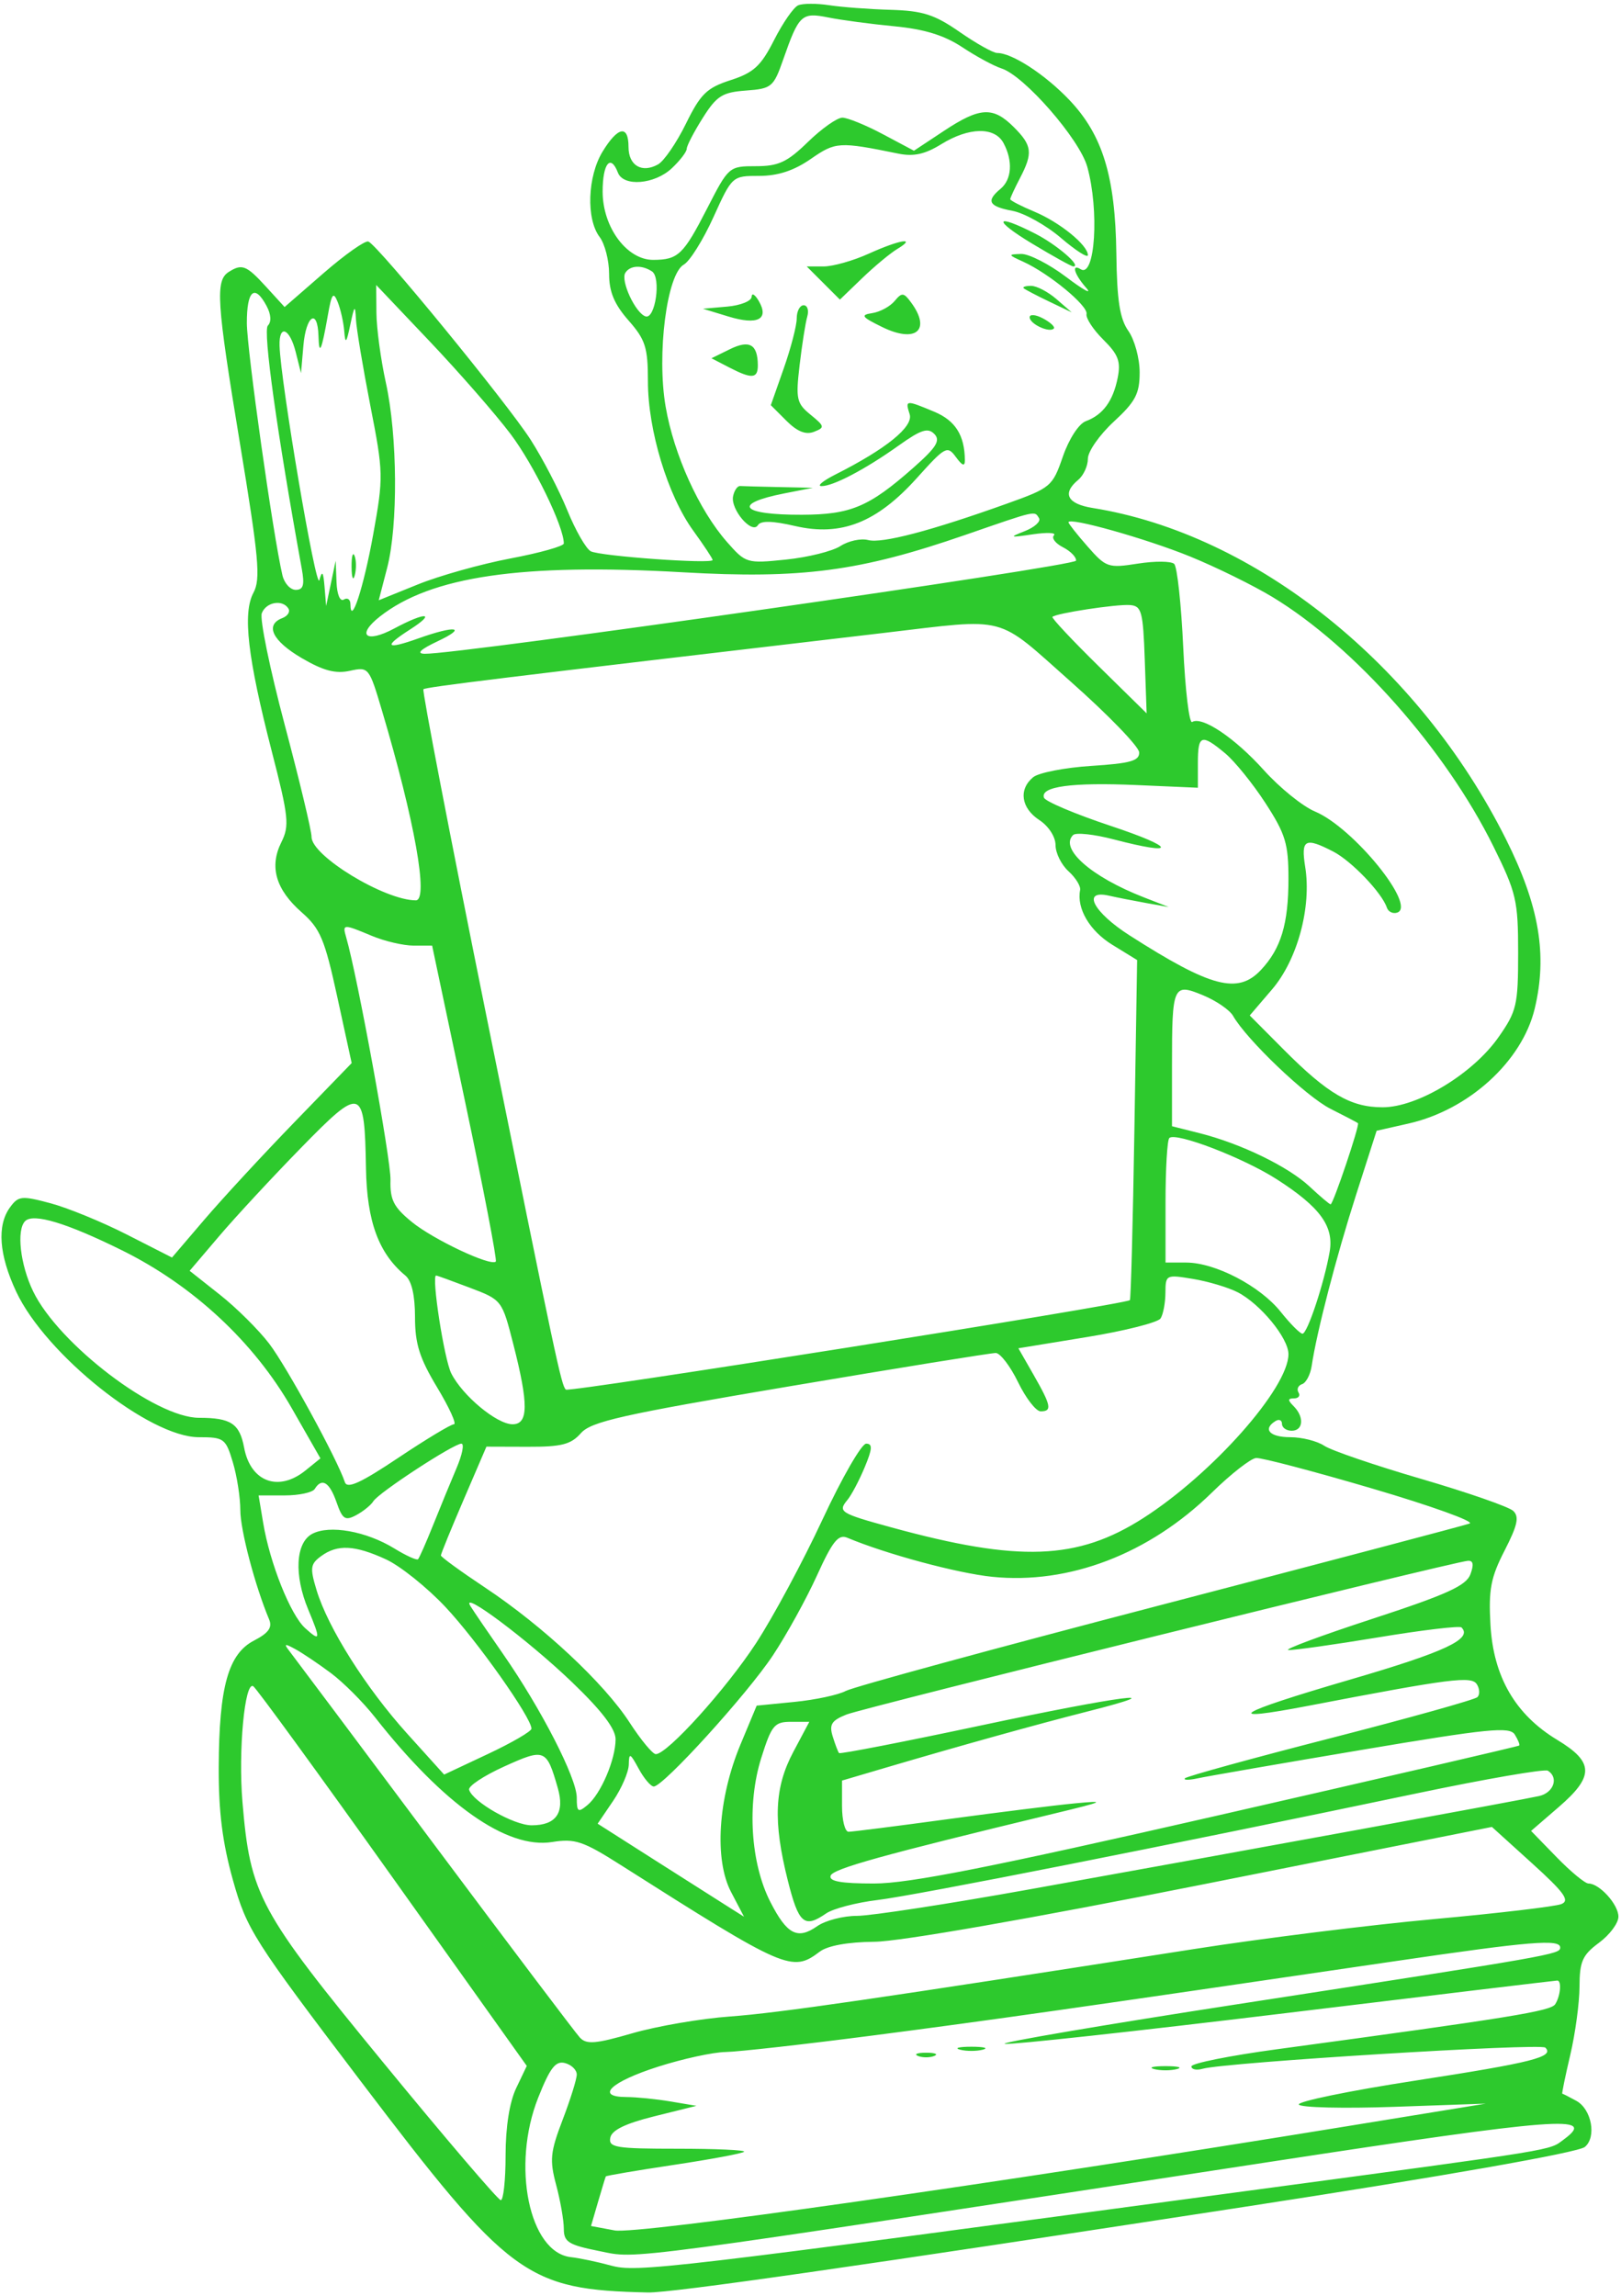 <svg width="250" height="354" viewBox="0 0 250 354" fill="none" xmlns="http://www.w3.org/2000/svg">
<path fill-rule="evenodd" clip-rule="evenodd" d="M123.096 0.821C122.394 1.126 120.723 3.536 119.385 6.176C117.356 10.177 116.24 11.205 112.681 12.356C109.002 13.544 108.046 14.476 105.788 19.073C104.345 22.008 102.41 24.832 101.486 25.349C98.995 26.742 96.934 25.525 96.934 22.662C96.934 19.204 95.3 19.496 92.931 23.379C90.605 27.192 90.377 33.762 92.475 36.534C93.281 37.599 93.94 40.164 93.94 42.234C93.94 44.994 94.739 46.907 96.934 49.405C99.55 52.383 99.927 53.569 99.927 58.809C99.927 66.326 102.979 76.385 106.901 81.796C108.554 84.076 109.906 86.12 109.906 86.339C109.906 86.998 92.544 85.757 91.109 84.995C90.375 84.605 88.746 81.759 87.491 78.672C86.235 75.583 83.692 70.693 81.841 67.805C78.202 62.13 58.293 37.815 56.814 37.239C56.318 37.047 53.208 39.24 49.902 42.113L43.892 47.338L41.033 44.209C38.004 40.894 37.329 40.627 35.279 41.926C33.186 43.254 33.398 46.51 36.987 68.249C39.928 86.061 40.22 89.276 39.089 91.388C37.393 94.555 38.181 101.354 41.929 115.902C44.519 125.952 44.661 127.313 43.389 129.862C41.505 133.635 42.529 137.154 46.532 140.666C49.396 143.179 50.078 144.803 52.02 153.722L54.237 163.908L45.377 173.052C40.503 178.082 34.268 184.828 31.521 188.042L26.526 193.888L19.572 190.348C15.746 188.4 10.441 186.227 7.784 185.517C3.33 184.328 2.841 184.377 1.548 186.146C-0.493 188.934 -0.162 193.471 2.498 199.151C7.033 208.838 23.037 221.59 30.659 221.59C34.546 221.59 34.81 221.784 35.908 225.446C36.544 227.566 37.064 230.892 37.064 232.837C37.064 235.908 39.332 244.508 41.51 249.696C42.028 250.929 41.409 251.79 39.177 252.944C35.202 254.998 33.784 260.082 33.733 272.452C33.704 279.329 34.307 284.113 35.932 289.905C38.057 297.479 39.052 299.044 55.587 320.821C78.6 351.132 81.189 353.037 99.927 353.456C103.575 353.537 132.279 349.419 191.728 340.287C222.484 335.562 243.346 331.893 244.415 331.024C246.262 329.519 245.476 325.211 243.117 323.913C242.019 323.309 241.042 322.811 240.946 322.807C240.851 322.802 241.404 320.11 242.178 316.823C242.952 313.536 243.592 308.8 243.6 306.298C243.614 302.409 244.05 301.427 246.609 299.536C248.256 298.32 249.603 296.51 249.603 295.514C249.603 293.639 246.681 290.403 244.987 290.403C244.456 290.403 242.246 288.578 240.076 286.348L236.132 282.293L240.388 278.619C245.893 273.868 245.846 271.686 240.168 268.258C233.699 264.353 230.319 258.531 229.866 250.512C229.559 245.073 229.91 243.229 232.05 239.06C234.051 235.157 234.335 233.846 233.37 232.946C232.693 232.316 226.303 230.096 219.169 228.013C212.034 225.929 205.311 223.632 204.228 222.908C203.146 222.183 200.789 221.59 198.989 221.59C195.816 221.59 194.687 220.352 196.717 219.097C197.266 218.758 197.715 218.956 197.715 219.537C197.715 220.117 198.389 220.593 199.212 220.593C201.008 220.593 201.177 218.468 199.511 216.803C198.58 215.873 198.593 215.606 199.57 215.606C200.261 215.606 200.573 215.196 200.263 214.694C199.952 214.192 200.202 213.615 200.816 213.409C201.431 213.205 202.098 211.932 202.298 210.582C203.067 205.387 206.086 193.757 209.132 184.253L212.31 174.342L217.236 173.228C226.525 171.126 234.739 163.65 236.691 155.519C238.679 147.233 237.395 139.652 232.265 129.4C218.805 102.5 193.648 82.34 168.528 78.323C164.602 77.696 163.765 76.081 166.283 73.991C167.107 73.308 167.78 71.838 167.78 70.724C167.78 69.61 169.576 67.041 171.771 65.016C175.126 61.92 175.763 60.707 175.763 57.412C175.763 55.256 174.981 52.382 174.027 51.027C172.699 49.141 172.262 46.331 172.169 39.086C172.014 27.211 170.054 20.806 164.927 15.419C161.177 11.479 156.093 8.17 153.79 8.17C153.176 8.17 150.571 6.711 148.003 4.929C144.126 2.238 142.316 1.659 137.346 1.515C134.053 1.419 129.788 1.1 127.867 0.804C125.946 0.509 123.799 0.516 123.096 0.821ZM137.919 4.051C142.562 4.496 145.626 5.44 148.409 7.28C150.571 8.711 153.293 10.183 154.456 10.552C157.959 11.663 166.501 21.455 167.685 25.718C169.558 32.461 168.894 42.884 166.677 41.514C165.174 40.586 165.684 42.305 167.531 44.395C168.491 45.481 167.11 44.73 164.46 42.727C161.812 40.725 158.669 39.116 157.475 39.154C155.423 39.218 155.441 39.282 157.802 40.351C161.776 42.151 167.845 47.158 167.572 48.411C167.434 49.042 168.597 50.821 170.157 52.366C172.476 54.664 172.88 55.736 172.376 58.255C171.657 61.848 170.101 63.962 167.456 64.941C166.376 65.34 164.859 67.68 163.92 70.396C162.326 75.01 162.069 75.226 155.299 77.649C143.569 81.847 136.033 83.826 133.898 83.267C132.778 82.975 130.85 83.39 129.615 84.191C128.379 84.99 124.599 85.93 121.214 86.277C115.157 86.898 115.013 86.854 112.111 83.552C107.801 78.646 103.927 70.095 102.656 62.687C101.266 54.576 102.845 42.26 105.462 40.795C106.385 40.279 108.441 36.991 110.029 33.487C112.912 27.135 112.929 27.119 117.096 27.119C119.975 27.119 122.443 26.309 125.036 24.513C128.881 21.849 129.386 21.818 138.552 23.688C140.905 24.168 142.655 23.784 145.155 22.239C149.442 19.591 153.409 19.52 154.773 22.066C156.24 24.807 156.053 27.668 154.309 29.113C152.039 30.996 152.484 31.822 156.142 32.507C157.974 32.851 161.342 34.731 163.626 36.686C165.911 38.639 167.78 39.833 167.78 39.337C167.78 37.797 163.437 34.267 159.534 32.638C157.483 31.782 155.806 30.914 155.806 30.71C155.806 30.505 156.477 29.053 157.297 27.482C159.331 23.582 159.194 22.435 156.35 19.594C153.149 16.394 151.128 16.506 145.558 20.194L140.955 23.24L136.165 20.692C133.53 19.29 130.716 18.143 129.912 18.143C129.108 18.143 126.721 19.826 124.608 21.883C121.407 24.999 120.07 25.623 116.583 25.623C112.442 25.623 112.367 25.688 109.082 32.093C105.395 39.282 104.598 40.047 100.764 40.069C96.687 40.091 92.942 35.049 92.942 29.535C92.942 25.199 94.17 23.68 95.299 26.62C96.147 28.827 100.953 28.437 103.605 25.948C104.875 24.755 105.914 23.4 105.914 22.936C105.914 22.472 107.026 20.333 108.384 18.182C110.533 14.779 111.398 14.231 115.039 13.963C119.018 13.67 119.302 13.433 120.801 9.146C123.212 2.256 123.631 1.866 127.744 2.694C129.733 3.095 134.311 3.705 137.919 4.051ZM159.229 37.59C162.419 39.51 165.254 41.081 165.529 41.081C166.884 41.081 162.978 37.716 159.655 36.022C153.347 32.805 153.057 33.876 159.229 37.59ZM133.994 39.108C131.602 40.193 128.468 41.081 127.032 41.081H124.419L126.978 43.638L129.536 46.194L132.966 42.89C134.853 41.072 137.283 39.05 138.368 38.397C141.512 36.502 138.749 36.952 133.994 39.108ZM100.549 41.844C101.994 42.789 101.068 49.27 99.558 48.78C98.004 48.274 95.684 43.292 96.438 42.074C97.157 40.909 98.965 40.808 100.549 41.844ZM78.724 66.891C82.308 71.627 86.955 81.169 86.955 83.794C86.955 84.207 83.25 85.248 78.723 86.104C74.196 86.961 67.773 88.762 64.451 90.106L58.412 92.549L59.712 87.54C61.408 81.004 61.313 67.202 59.515 59.032C58.731 55.467 58.072 50.613 58.053 48.245L58.018 43.94L66.25 52.612C70.778 57.382 76.391 63.807 78.724 66.891ZM157.885 44.445C158.114 44.649 159.872 45.569 161.793 46.488L165.285 48.16L162.93 46.116C161.634 44.992 159.875 44.073 159.022 44.073C158.168 44.073 157.656 44.24 157.885 44.445ZM41.112 47.171C41.806 48.467 41.882 49.629 41.309 50.201C40.531 50.979 42.732 66.757 46.543 87.704C46.997 90.202 46.783 90.945 45.609 90.945C44.772 90.945 43.849 89.935 43.559 88.701C42.118 82.56 38.08 53.952 38.071 49.807C38.06 44.768 39.266 43.724 41.112 47.171ZM53.09 51.054C53.257 53.114 53.419 52.941 54.027 50.056C54.657 47.065 54.781 46.944 54.893 49.205C54.966 50.656 55.966 56.657 57.116 62.542C59.136 72.873 59.151 73.555 57.563 82.368C56.078 90.609 54.084 96.706 54.042 93.13C54.034 92.412 53.578 92.102 53.029 92.441C52.448 92.799 51.976 91.677 51.9 89.757L51.769 86.457L51.033 89.948L50.298 93.438L50.051 90.447C49.86 88.127 49.68 87.903 49.254 89.449C48.764 91.225 43.275 58.9 43.114 53.297C43.019 49.933 44.682 50.597 45.61 54.295L46.424 57.536L46.791 53.297C47.195 48.615 48.992 47.459 49.117 51.802C49.208 54.989 49.595 54.126 50.572 48.56C51.152 45.252 51.41 44.912 52.08 46.566C52.525 47.663 52.979 49.682 53.09 51.054ZM115.923 45.758C115.907 46.41 114.209 47.092 112.151 47.273L108.409 47.602L112.37 48.81C116.842 50.172 118.665 49.234 117.024 46.412C116.435 45.4 115.94 45.105 115.923 45.758ZM137.97 46.416C137.272 47.255 135.725 48.093 134.529 48.276C132.657 48.563 132.868 48.861 136.049 50.42C141.226 52.958 143.654 50.927 140.536 46.666C139.379 45.084 139.098 45.056 137.97 46.416ZM122.877 49.084C122.877 50.195 121.978 53.661 120.879 56.787L118.88 62.471L121.291 64.881C122.953 66.541 124.271 67.069 125.535 66.577C127.238 65.915 127.201 65.729 125.008 63.941C122.852 62.182 122.706 61.524 123.322 56.286C123.691 53.134 124.222 49.769 124.501 48.81C124.779 47.85 124.528 47.065 123.942 47.065C123.356 47.065 122.877 47.973 122.877 49.084ZM158.8 48.917C158.8 49.943 161.822 51.357 162.521 50.66C162.763 50.416 162.026 49.717 160.881 49.105C159.736 48.493 158.8 48.408 158.8 48.917ZM112.561 53.844L109.727 55.237L112.425 56.635C115.967 58.472 116.893 58.401 116.876 56.289C116.847 53.074 115.583 52.358 112.561 53.844ZM140.293 63.872C140.9 65.784 136.677 69.211 128.865 73.149C126.944 74.117 125.956 74.927 126.669 74.949C128.422 75.002 133.448 72.368 138.611 68.686C142.035 66.244 143.111 65.897 144.099 66.913C145.08 67.924 144.423 68.978 140.839 72.139C134.011 78.16 131.206 79.341 123.665 79.366C114.212 79.398 112.815 77.672 120.994 76.067L125.372 75.207L120.133 75.098C117.253 75.037 114.558 74.965 114.146 74.936C113.735 74.907 113.246 75.614 113.061 76.506C112.639 78.542 115.981 82.441 116.89 80.972C117.337 80.251 119.115 80.293 122.643 81.107C129.736 82.743 135.224 80.577 141.411 73.699C145.793 68.827 146.102 68.662 147.426 70.471C148.418 71.827 148.817 71.963 148.807 70.941C148.771 67.103 147.337 64.839 144.083 63.48C139.672 61.639 139.586 61.647 140.293 63.872ZM160.243 79.89C160.554 80.392 159.57 81.289 158.057 81.886C155.564 82.869 155.679 82.915 159.299 82.38C161.494 82.056 162.956 82.128 162.547 82.54C162.139 82.951 162.762 83.777 163.932 84.374C165.102 84.971 166.012 85.902 165.954 86.442C165.861 87.305 70.655 100.913 65.502 100.8C64.163 100.772 64.82 100.135 67.498 98.869C72.156 96.666 70.277 96.382 64.542 98.424C59.507 100.216 59.042 99.741 63.215 97.071C67.375 94.408 65.672 94.293 60.792 96.907C56.426 99.246 54.896 97.959 58.59 95.055C66.471 88.86 80.481 86.813 105.291 88.235C123.62 89.284 132.615 88.097 148.821 82.491C159.996 78.626 159.528 78.732 160.243 79.89ZM183.561 85.811C187.575 87.447 193.298 90.262 196.277 92.067C208.897 99.711 222.932 115.556 230.324 130.504C233.86 137.654 234.136 138.843 234.136 146.905C234.136 154.974 233.919 155.907 231.104 159.922C227.137 165.578 218.613 170.729 213.226 170.724C208.302 170.72 204.787 168.668 197.967 161.816L192.742 156.566L196.182 152.549C200.096 147.979 202.291 139.879 201.298 133.674C200.615 129.401 201.264 129.045 205.629 131.3C208.432 132.749 213.127 137.653 213.884 139.925C214.102 140.576 214.821 140.928 215.484 140.708C218.546 139.688 208.707 127.586 202.815 125.125C200.916 124.332 197.361 121.459 194.916 118.742C190.443 113.769 185.389 110.374 183.861 111.318C183.409 111.598 182.789 106.405 182.483 99.779C182.178 93.153 181.551 87.377 181.09 86.942C180.63 86.507 178.106 86.488 175.482 86.899C170.916 87.614 170.584 87.502 167.749 84.274C166.12 82.42 164.787 80.734 164.787 80.528C164.787 79.673 176.777 83.047 183.561 85.811ZM54.221 87.455C54.241 89.1 54.465 89.653 54.718 88.682C54.972 87.712 54.955 86.366 54.681 85.691C54.408 85.015 54.202 85.809 54.221 87.455ZM44.483 93.832C44.787 94.324 44.364 94.982 43.544 95.297C40.812 96.346 42.004 98.811 46.524 101.459C49.857 103.41 51.746 103.912 53.946 103.429C56.859 102.79 56.923 102.868 58.916 109.579C63.948 126.521 66.142 138.815 64.131 138.815C59.321 138.815 48.033 131.954 48.05 129.041C48.055 128.109 46.191 120.327 43.909 111.75C41.627 103.171 40.036 95.43 40.376 94.546C41.04 92.816 43.581 92.374 44.483 93.832ZM176.552 101.713L176.842 109.987L169.437 102.71C165.363 98.708 162.158 95.289 162.313 95.115C162.802 94.564 172.177 93.132 174.266 93.289C176.064 93.424 176.291 94.259 176.552 101.713ZM165.204 105.157C170.928 110.231 175.646 115.108 175.688 115.995C175.749 117.306 174.358 117.7 168.315 118.087C164.219 118.35 160.178 119.138 159.334 119.837C157.057 121.726 157.475 124.593 160.296 126.441C161.723 127.375 162.791 129.027 162.791 130.298C162.791 131.522 163.692 133.337 164.794 134.333C165.895 135.33 166.699 136.633 166.582 137.23C166.023 140.071 168.049 143.515 171.538 145.663L175.374 148.021L174.955 174.085C174.724 188.42 174.41 200.287 174.257 200.458C173.69 201.089 87.733 214.722 87.265 214.254C86.553 213.543 85.797 209.981 74.867 155.896C69.394 128.815 65.089 106.483 65.302 106.271C65.64 105.932 76.903 104.555 136.348 97.581C155.72 95.308 153.406 94.701 165.204 105.157ZM188.935 116.132C190.418 117.363 193.224 120.829 195.172 123.833C198.261 128.598 198.713 130.086 198.713 135.486C198.713 142.441 197.568 146.243 194.481 149.536C190.912 153.344 186.786 152.262 174.205 144.218C168.605 140.638 166.784 137.133 171.023 138.095C172.258 138.374 174.84 138.884 176.761 139.227L180.253 139.85L176.404 138.35C168.295 135.191 163.353 130.838 165.502 128.745C165.932 128.328 168.739 128.627 171.739 129.412C181.686 132.01 181.41 130.699 171.301 127.338C165.829 125.519 161.195 123.559 161.003 122.982C160.429 121.263 165.285 120.605 175.301 121.042L184.743 121.454V117.669C184.743 113.278 185.268 113.085 188.935 116.132ZM57.366 144.3C59.335 145.123 62.229 145.796 63.796 145.796H66.644L71.749 169.959C74.557 183.247 76.68 194.296 76.465 194.511C75.688 195.288 66.822 191.106 63.512 188.402C60.703 186.107 60.14 184.995 60.224 181.92C60.309 178.852 55.152 150.618 53.399 144.55C52.786 142.431 52.876 142.425 57.366 144.3ZM190.168 156.625C192.267 160.308 201.457 169.073 205.192 170.955C207.391 172.062 209.299 173.059 209.433 173.171C209.745 173.432 205.613 185.688 205.213 185.688C205.047 185.688 203.586 184.451 201.967 182.938C198.66 179.852 191.357 176.311 184.993 174.711L180.752 173.643V164.289C180.752 151.881 180.907 151.533 185.567 153.465C187.583 154.302 189.654 155.723 190.168 156.625ZM56.444 180.144C56.587 188.331 58.395 193.246 62.52 196.668C63.485 197.469 64.005 199.71 64.005 203.072C64.005 207.193 64.7 209.397 67.425 213.92C69.306 217.042 70.466 219.596 70.003 219.596C69.54 219.596 65.674 221.927 61.41 224.778C55.599 228.661 53.54 229.598 53.186 228.517C52.038 225.02 44.215 210.705 41.522 207.174C39.892 205.039 36.465 201.637 33.904 199.614L29.248 195.934L33.821 190.562C36.336 187.607 42.009 181.492 46.426 176.972C55.806 167.379 56.221 167.51 56.444 180.144ZM196.905 181.819C203.589 186.106 205.75 189.067 205.066 193C204.234 197.787 201.633 205.634 200.878 205.634C200.51 205.634 198.995 204.113 197.513 202.255C194.33 198.269 187.406 194.663 182.931 194.663H179.754V185.356C179.754 180.236 180.017 175.786 180.337 175.465C181.301 174.501 191.732 178.501 196.905 181.819ZM18.836 192.787C29.787 198.205 39.167 206.927 44.987 217.104L49.419 224.854L47.122 226.712C42.958 230.082 38.642 228.485 37.651 223.21C36.953 219.486 35.612 218.598 30.686 218.598C23.963 218.598 9.045 207.229 5.111 199.105C3.119 194.994 2.511 189.638 3.879 188.271C5.145 187.005 10.286 188.558 18.836 192.787ZM72.458 198.543C77.41 200.422 77.422 200.437 79.17 207.268C81.536 216.505 81.505 219.596 79.05 219.596C76.631 219.596 71.335 215.199 69.597 211.748C68.5 209.571 66.503 196.656 67.263 196.659C67.392 196.659 69.73 197.507 72.458 198.543ZM190.861 199.233C194.374 201.03 198.713 206.306 198.713 208.782C198.713 214.002 186.972 227.252 176.304 234.072C166.162 240.557 157.153 240.886 137.454 235.489C129.559 233.327 129.179 233.09 130.697 231.261C131.312 230.52 132.505 228.266 133.347 226.251C134.548 223.376 134.6 222.587 133.586 222.587C132.876 222.587 129.84 227.86 126.84 234.306C123.839 240.751 119.236 249.313 116.612 253.333C111.978 260.429 102.918 270.457 101.141 270.457C100.658 270.457 98.839 268.26 97.097 265.575C93.155 259.492 83.75 250.716 74.81 244.774C71.063 242.284 67.996 240.053 67.996 239.818C67.996 239.581 69.577 235.712 71.508 231.219L75.02 223.048L81.373 223.067C86.606 223.083 88.052 222.714 89.585 220.973C91.172 219.171 95.918 218.106 121.88 213.725C138.618 210.899 152.88 208.597 153.574 208.606C154.267 208.617 155.816 210.645 157.015 213.113C158.216 215.582 159.781 217.601 160.495 217.601C162.293 217.601 162.124 216.726 159.415 211.991L157.061 207.878L167.659 206.145C173.489 205.192 178.588 203.901 178.991 203.277C179.394 202.654 179.73 200.87 179.739 199.313C179.754 196.539 179.839 196.496 183.995 197.187C186.327 197.574 189.417 198.495 190.861 199.233ZM70.421 226.327C69.545 228.385 67.93 232.311 66.832 235.054C65.734 237.796 64.673 240.204 64.473 240.403C64.274 240.603 62.627 239.856 60.815 238.742C56.478 236.078 50.805 235.071 48.145 236.494C45.582 237.864 45.324 242.867 47.541 248.172C49.489 252.832 49.432 253.172 47.063 251.029C44.8 248.983 41.623 241.021 40.588 234.804L39.882 230.566H43.902C46.113 230.566 48.2 230.117 48.539 229.569C49.638 227.789 50.816 228.506 51.901 231.616C52.819 234.249 53.23 234.518 54.936 233.606C56.022 233.025 57.213 232.059 57.584 231.458C58.401 230.136 69.952 222.587 71.158 222.587C71.63 222.587 71.297 224.271 70.421 226.327ZM211.685 229.519C220.74 232.183 227.476 234.605 226.652 234.902C225.829 235.198 204.314 240.875 178.84 247.517C153.366 254.16 131.589 260.097 130.445 260.71C129.302 261.323 125.74 262.085 122.532 262.401L116.7 262.978L114.204 268.961C110.73 277.293 110.129 286.712 112.752 291.717L114.747 295.522L112.576 294.155C111.381 293.403 106.302 290.176 101.288 286.984L92.173 281.179L94.553 277.674C95.863 275.746 96.952 273.221 96.974 272.063C97.01 270.192 97.179 270.263 98.502 272.701C99.322 274.209 100.368 275.444 100.83 275.444C102.305 275.444 115.256 261.189 119.218 255.203C121.322 252.027 124.375 246.49 126.003 242.9C128.387 237.647 129.295 236.514 130.661 237.086C136.658 239.604 147.621 242.559 153.015 243.112C164.877 244.326 177.226 239.593 186.911 230.12C189.834 227.26 192.901 224.864 193.724 224.796C194.547 224.73 202.629 226.854 211.685 229.519ZM59.515 240.418C61.71 241.425 65.84 244.728 68.692 247.76C73.521 252.893 81.966 264.834 81.966 266.529C81.966 266.941 78.936 268.702 75.231 270.442L68.496 273.608L62.798 267.296C56.423 260.232 50.576 250.973 48.818 245.155C47.783 241.73 47.864 241.139 49.534 239.919C52.045 238.083 54.713 238.216 59.515 240.418ZM226.776 242.727C226.127 244.483 223.127 245.843 211.591 249.614C203.685 252.198 197.89 254.353 198.713 254.403C199.536 254.452 205.763 253.574 212.55 252.452C219.336 251.329 225.117 250.639 225.395 250.918C227.168 252.69 222.919 254.677 208.141 258.989C190.432 264.155 188.126 265.625 201.87 262.986C223.811 258.774 226.962 258.373 227.778 259.694C228.211 260.394 228.247 261.281 227.858 261.666C227.47 262.051 217.273 264.901 205.199 267.998C193.125 271.096 183.022 273.877 182.748 274.178C182.473 274.48 183.371 274.48 184.743 274.179C186.115 273.878 197.471 271.91 209.978 269.805C229.59 266.504 232.842 266.179 233.622 267.441C234.119 268.245 234.426 269.005 234.302 269.129C234.178 269.252 213.329 274.09 187.97 279.878C152.7 287.93 140.2 290.403 134.783 290.403C129.702 290.403 127.814 290.064 128.101 289.202C128.461 288.122 135.977 286.036 162.791 279.569C170.359 277.744 170.681 277.579 165.784 278.044C162.766 278.33 153.901 279.433 146.085 280.494C138.269 281.556 131.421 282.425 130.868 282.425C130.314 282.425 129.862 280.649 129.862 278.478V274.531L136.598 272.544C148.08 269.157 159.98 265.844 167.627 263.904C181.909 260.281 172.745 261.472 151.371 266.015C139.449 268.55 129.564 270.473 129.403 270.291C129.244 270.108 128.802 268.95 128.422 267.716C127.859 265.881 128.245 265.269 130.544 264.35C133.204 263.287 223.795 240.881 226.371 240.648C227.21 240.573 227.335 241.216 226.776 242.727ZM88.203 259.341C92.803 263.751 94.938 266.547 94.938 268.16C94.938 271.281 92.667 276.597 90.603 278.308C89.14 279.521 88.951 279.388 88.951 277.144C88.951 274.151 83.434 263.413 77.575 254.999C75.283 251.708 73.019 248.385 72.544 247.615C70.92 244.983 81.456 252.872 88.203 259.341ZM51.033 257.957C52.954 259.39 56.011 262.451 57.828 264.761C68.437 278.259 78.178 285.121 85.15 284.006C88.689 283.44 89.909 283.851 95.784 287.583C121.208 303.728 122.153 304.139 126.429 300.907C127.646 299.986 130.774 299.421 134.852 299.384C138.785 299.349 158.802 295.853 185.715 290.503L230.093 281.679L236.285 287.288C241.27 291.802 242.151 293.029 240.802 293.574C239.88 293.947 231.043 294.989 221.164 295.889C211.286 296.79 194.672 298.861 184.244 300.492C134.752 308.234 120.136 310.358 112.584 310.905C108.093 311.231 101.322 312.392 97.54 313.487C91.858 315.133 90.45 315.25 89.436 314.161C88.761 313.436 78.657 300.052 66.982 284.419C55.306 268.787 45.258 255.362 44.652 254.587C43.734 253.413 43.883 253.359 45.545 254.265C46.643 254.864 49.112 256.525 51.033 257.957ZM60.576 289.518L81.244 318.526L79.609 321.951C78.58 324.109 77.975 327.947 77.975 332.323C77.975 336.144 77.638 339.249 77.227 339.223C76.815 339.196 68.633 329.613 59.045 317.925C39.88 294.567 38.601 292.2 37.393 277.832C36.731 269.966 37.738 259.17 39.058 259.985C39.525 260.273 49.208 273.563 60.576 289.518ZM122.351 270.107C119.429 275.599 119.205 280.813 121.502 289.948C123.174 296.599 124.04 297.346 127.395 295.026C128.477 294.277 132.058 293.341 135.35 292.945C141.208 292.241 180.045 284.562 218.518 276.5C229.136 274.275 238.229 272.705 238.724 273.01C240.427 274.063 239.621 276.404 237.379 276.914C234.791 277.503 191.713 285.389 158.635 291.329C146.196 293.563 134.284 295.39 132.164 295.39C130.045 295.39 127.292 296.103 126.047 296.974C122.994 299.112 121.377 298.274 118.798 293.224C115.758 287.268 115.18 278.116 117.398 271.067C118.993 266.001 119.427 265.471 121.988 265.471H124.817L122.351 270.107ZM86.028 275.689C87.121 279.5 85.765 281.428 81.991 281.428C79.258 281.428 72.896 277.809 72.347 275.943C72.186 275.394 74.621 273.782 77.758 272.362C84.024 269.525 84.29 269.632 86.028 275.689ZM240.622 300.273C240.622 301.318 239.796 301.463 190.73 309.031C170.15 312.205 154.052 314.947 154.958 315.123C155.863 315.299 175.305 313.175 198.162 310.403C221.019 307.63 239.924 305.363 240.171 305.363C240.876 305.363 240.671 307.73 239.857 309.009C239.178 310.075 233.11 311.057 196.967 315.952C189.695 316.936 183.745 318.128 183.745 318.601C183.745 319.072 184.532 319.236 185.492 318.963C188.932 317.986 237.611 314.984 238.331 315.705C239.767 317.141 236.393 317.995 218.201 320.803C208.079 322.364 200.031 324.023 200.319 324.487C200.605 324.951 207.21 325.108 214.994 324.836L229.147 324.34L208.192 327.752C152.261 336.859 98.267 344.542 94.79 343.89L91.149 343.208L92.233 339.494C92.829 337.451 93.368 335.681 93.431 335.562C93.495 335.441 98.214 334.642 103.919 333.785C109.623 332.929 114.502 332.018 114.759 331.76C115.017 331.503 110.405 331.292 104.51 331.292C94.961 331.292 93.829 331.108 94.121 329.597C94.346 328.425 96.453 327.403 100.929 326.291L107.411 324.68L103.42 324.008C101.224 323.638 98.156 323.331 96.602 323.325C91.741 323.306 94.164 320.991 101.502 318.643C105.301 317.428 109.98 316.41 111.901 316.381C113.822 316.352 124.15 315.192 134.852 313.804C152.928 311.457 165.662 309.646 215.177 302.374C236.019 299.312 240.622 298.932 240.622 300.273ZM148.073 316.023C149.033 316.274 150.605 316.274 151.565 316.023C152.525 315.772 151.74 315.567 149.819 315.567C147.898 315.567 147.113 315.772 148.073 316.023ZM141.587 316.993C142.273 317.27 143.396 317.27 144.082 316.993C144.768 316.717 144.206 316.49 142.834 316.49C141.462 316.49 140.901 316.717 141.587 316.993ZM88.951 319.851C88.951 320.561 87.972 323.698 86.777 326.821C84.864 331.818 84.743 333.028 85.779 336.897C86.426 339.315 86.955 342.347 86.955 343.635C86.955 345.676 87.663 346.118 92.468 347.082C98.498 348.293 94.364 348.843 196.214 333.265C240.549 326.483 246.36 326.042 241.197 329.851C238.81 331.612 241.114 331.236 192.726 337.745C102.079 349.936 98.192 350.392 94.204 349.3C92.138 348.735 89.37 348.153 88.053 348.01C81.601 347.304 78.844 333.887 83.002 323.424C84.837 318.807 85.688 317.707 87.132 318.085C88.133 318.346 88.951 319.141 88.951 319.851ZM178.008 319.014C178.968 319.266 180.54 319.266 181.5 319.014C182.46 318.764 181.675 318.559 179.754 318.559C177.833 318.559 177.048 318.764 178.008 319.014Z" fill="#2dc92d"/>
</svg>
